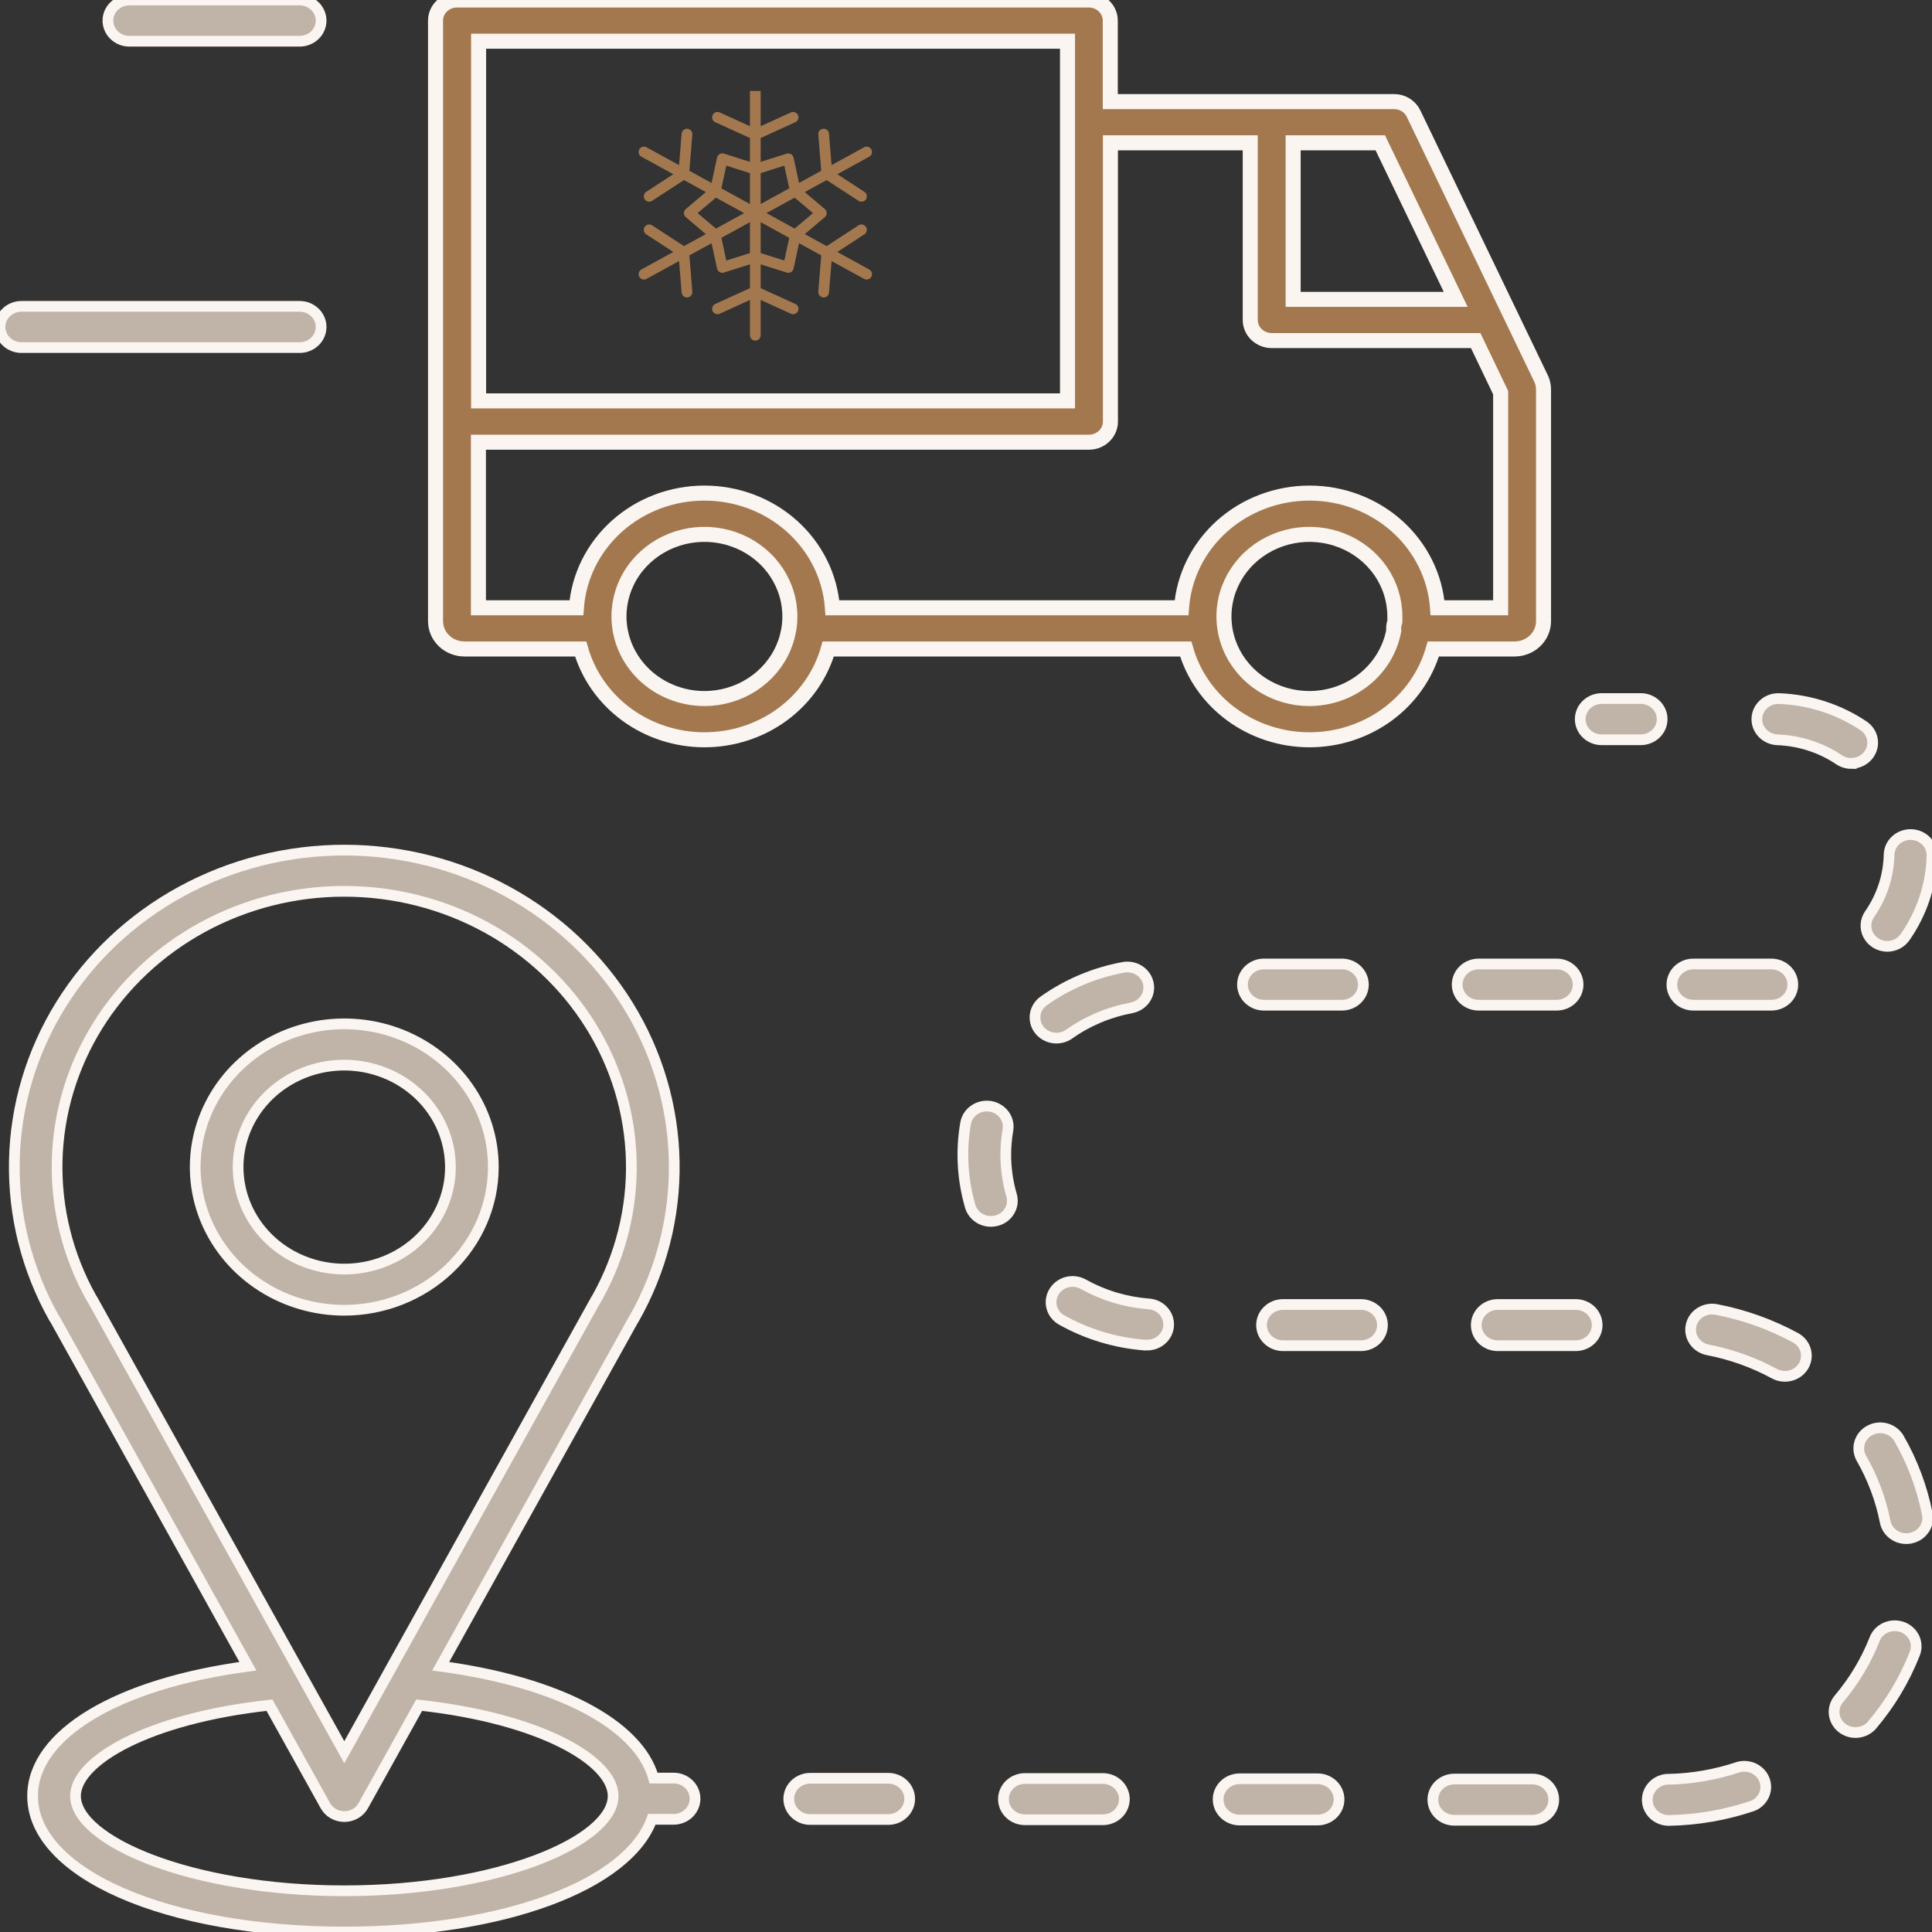 <svg width="90" height="90" viewBox="0 0 90 90" fill="none" xmlns="http://www.w3.org/2000/svg">
<rect x="0" y="0" width="90" height="90" fill="#333333" stroke="none"/>
<g clip-path="url(#clip0_1738_11265)">
<path d="M27.048 30.232H21.635C21.278 30.231 20.936 30.095 20.684 29.852C20.431 29.61 20.289 29.281 20.289 28.938V0.96C20.289 0.705 20.394 0.461 20.581 0.281C20.769 0.101 21.023 0 21.288 0L50.721 0C50.986 0 51.24 0.101 51.428 0.281C51.615 0.461 51.721 0.705 51.721 0.96V4.732H64.938C65.129 4.731 65.316 4.783 65.477 4.882C65.638 4.981 65.767 5.122 65.847 5.288L71.786 17.628C71.786 17.646 71.802 17.661 71.81 17.679C71.871 17.829 71.903 17.99 71.904 18.152V28.938C71.903 29.281 71.761 29.609 71.509 29.852C71.256 30.094 70.915 30.231 70.558 30.232H66.77C66.424 31.447 65.673 32.519 64.631 33.284C63.589 34.048 62.314 34.462 61.003 34.462C59.692 34.462 58.417 34.048 57.375 33.284C56.333 32.519 55.581 31.447 55.236 30.232H38.583C38.238 31.447 37.486 32.519 36.444 33.284C35.402 34.048 34.127 34.462 32.816 34.462C31.505 34.462 30.23 34.048 29.188 33.284C28.146 32.519 27.395 31.447 27.049 30.232H27.048ZM49.729 1.92H22.295V18.675H49.729V1.92ZM64.299 6.652H60.24V13.945H67.812L64.299 6.652ZM69.906 18.291L68.743 15.865H59.24C58.975 15.865 58.721 15.764 58.534 15.584C58.346 15.404 58.241 15.16 58.241 14.905V6.652H51.728V19.639C51.728 19.893 51.623 20.138 51.435 20.318C51.248 20.498 50.994 20.599 50.728 20.599H22.287V28.312H26.851C26.957 26.861 27.631 25.504 28.738 24.512C29.844 23.521 31.301 22.97 32.814 22.97C34.328 22.97 35.784 23.521 36.891 24.512C37.998 25.504 38.672 26.861 38.777 28.312H55.04C55.145 26.861 55.819 25.504 56.926 24.512C58.033 23.521 59.49 22.97 61.003 22.97C62.516 22.97 63.973 23.521 65.08 24.512C66.186 25.504 66.86 26.861 66.966 28.312H69.906V18.291ZM61.003 32.541C61.94 32.538 62.846 32.219 63.564 31.64C64.281 31.061 64.764 30.258 64.927 29.371C64.912 29.231 64.929 29.089 64.978 28.956C64.978 28.875 64.978 28.797 64.978 28.717C64.978 27.96 64.745 27.221 64.307 26.592C63.87 25.963 63.248 25.473 62.521 25.184C61.793 24.894 60.993 24.818 60.221 24.966C59.449 25.113 58.739 25.478 58.183 26.012C57.626 26.547 57.247 27.229 57.093 27.971C56.94 28.712 57.018 29.481 57.32 30.18C57.621 30.879 58.131 31.476 58.786 31.896C59.441 32.316 60.21 32.541 60.997 32.541H61.003ZM32.814 32.541C33.602 32.541 34.371 32.316 35.026 31.896C35.681 31.476 36.191 30.879 36.492 30.18C36.793 29.481 36.872 28.712 36.719 27.971C36.565 27.229 36.186 26.547 35.629 26.012C35.072 25.478 34.363 25.113 33.591 24.966C32.819 24.818 32.018 24.894 31.291 25.184C30.564 25.473 29.942 25.963 29.504 26.592C29.067 27.221 28.834 27.96 28.834 28.717C28.835 29.73 29.255 30.702 30.001 31.419C30.747 32.136 31.759 32.539 32.814 32.541Z" fill="#A3784E" stroke="#FAF5F0" stroke-width="0.7"/>
<path d="M16.039 61.037C14.666 61.037 13.323 60.646 12.181 59.913C11.038 59.181 10.148 58.139 9.622 56.92C9.096 55.701 8.959 54.359 9.227 53.065C9.495 51.771 10.156 50.582 11.127 49.649C12.098 48.716 13.336 48.081 14.683 47.823C16.03 47.566 17.427 47.698 18.696 48.203C19.965 48.709 21.049 49.564 21.812 50.661C22.575 51.758 22.982 53.048 22.981 54.368C22.98 56.136 22.247 57.831 20.946 59.082C19.645 60.332 17.88 61.035 16.039 61.037ZM16.039 49.617C15.061 49.617 14.105 49.895 13.291 50.417C12.478 50.939 11.844 51.681 11.469 52.549C11.094 53.417 10.996 54.372 11.187 55.294C11.377 56.215 11.848 57.062 12.54 57.727C13.231 58.391 14.113 58.844 15.072 59.027C16.031 59.211 17.026 59.117 17.93 58.757C18.833 58.398 19.606 57.789 20.149 57.008C20.693 56.226 20.983 55.308 20.983 54.368C20.982 53.109 20.46 51.901 19.533 51.011C18.607 50.12 17.35 49.619 16.039 49.617Z" fill="#C0B3A8" stroke="#FAF5F0" stroke-width="0.5"/>
<path d="M2.524 61.407C1.253 59.156 0.614 56.627 0.669 54.066C0.723 51.506 1.47 49.004 2.835 46.805C4.201 44.605 6.138 42.785 8.457 41.522C10.775 40.26 13.396 39.598 16.062 39.602C18.727 39.605 21.346 40.275 23.66 41.545C25.975 42.815 27.906 44.641 29.265 46.844C30.623 49.047 31.361 51.552 31.408 54.112C31.454 56.672 30.807 59.2 29.529 61.447C29.516 61.472 29.501 61.495 29.484 61.517L20.53 77.62C25.994 78.351 29.758 80.334 30.447 82.83H31.379C31.644 82.83 31.898 82.931 32.086 83.111C32.273 83.291 32.378 83.535 32.378 83.79C32.378 84.044 32.273 84.289 32.086 84.469C31.898 84.649 31.644 84.75 31.379 84.75H30.365C29.25 87.808 23.461 90 16.041 90C7.762 90 1.519 87.275 1.519 83.664C1.519 80.783 5.489 78.428 11.548 77.62L2.583 61.496C2.561 61.468 2.541 61.439 2.524 61.407ZM16.039 41.521C13.727 41.52 11.454 42.095 9.442 43.19C7.43 44.285 5.747 45.862 4.559 47.767C3.371 49.673 2.717 51.842 2.662 54.063C2.607 56.284 3.152 58.481 4.244 60.439C4.266 60.468 4.285 60.499 4.302 60.531L16.039 81.626L18.07 77.971L18.081 77.95L27.767 60.531C27.784 60.5 27.803 60.47 27.823 60.44C28.916 58.483 29.462 56.287 29.408 54.067C29.353 51.846 28.701 49.678 27.514 47.772C26.327 45.866 24.646 44.288 22.635 43.193C20.623 42.097 18.351 41.521 16.039 41.521ZM3.517 83.664C3.517 85.748 8.872 88.08 16.041 88.08C23.21 88.08 28.563 85.748 28.563 83.664C28.563 82.031 25.198 80.051 19.526 79.433L16.922 84.116C16.837 84.269 16.709 84.398 16.554 84.487C16.399 84.576 16.221 84.623 16.04 84.623C15.859 84.623 15.681 84.576 15.526 84.487C15.371 84.398 15.244 84.269 15.158 84.116L12.554 79.433C6.88 80.051 3.517 82.032 3.517 83.664Z" fill="#C0B3A8" stroke="#FAF5F0" stroke-width="0.5"/>
<path d="M78.775 61.754C78.801 61.63 78.851 61.513 78.924 61.408C78.997 61.303 79.091 61.213 79.2 61.143C79.309 61.073 79.432 61.024 79.561 61C79.689 60.975 79.822 60.975 79.951 61C81.246 61.249 82.491 61.694 83.641 62.318C83.872 62.444 84.041 62.652 84.112 62.897C84.183 63.143 84.149 63.405 84.019 63.627C83.888 63.849 83.671 64.012 83.416 64.08C83.16 64.148 82.887 64.116 82.656 63.99C81.694 63.467 80.651 63.093 79.567 62.884C79.438 62.86 79.315 62.812 79.205 62.742C79.094 62.673 79 62.583 78.926 62.478C78.853 62.373 78.801 62.255 78.775 62.13C78.749 62.006 78.749 61.879 78.775 61.754Z" fill="#C0B3A8" stroke="#FAF5F0" stroke-width="0.5"/>
<path d="M67.747 82.875H71.381C71.646 82.875 71.9 82.976 72.087 83.156C72.275 83.336 72.38 83.58 72.38 83.835C72.38 84.09 72.275 84.334 72.087 84.514C71.9 84.694 71.646 84.795 71.381 84.795H67.747C67.482 84.795 67.228 84.694 67.04 84.514C66.853 84.334 66.748 84.09 66.748 83.835C66.748 83.58 66.853 83.336 67.04 83.156C67.228 82.976 67.482 82.875 67.747 82.875Z" fill="#C0B3A8" stroke="#FAF5F0" stroke-width="0.5"/>
<path d="M77.727 82.886C78.836 82.862 79.934 82.671 80.981 82.318C81.226 82.251 81.489 82.276 81.715 82.388C81.942 82.501 82.115 82.692 82.199 82.923C82.284 83.154 82.273 83.407 82.17 83.631C82.066 83.855 81.878 84.032 81.643 84.126C80.397 84.548 79.089 84.776 77.769 84.802H77.747C77.482 84.805 77.227 84.706 77.037 84.528C76.848 84.35 76.74 84.107 76.737 83.853C76.734 83.598 76.837 83.353 77.022 83.171C77.207 82.989 77.46 82.885 77.725 82.882L77.727 82.886Z" fill="#C0B3A8" stroke="#FAF5F0" stroke-width="0.5"/>
<path d="M68.77 61.728C68.77 61.474 68.875 61.23 69.063 61.05C69.25 60.87 69.504 60.769 69.769 60.769H73.403C73.668 60.769 73.922 60.87 74.11 61.05C74.297 61.23 74.402 61.474 74.402 61.728C74.402 61.983 74.297 62.227 74.11 62.407C73.922 62.587 73.668 62.688 73.403 62.688H69.769C69.504 62.688 69.25 62.587 69.063 62.407C68.875 62.227 68.77 61.983 68.77 61.728Z" fill="#C0B3A8" stroke="#FAF5F0" stroke-width="0.5"/>
<path d="M72.514 46.826H68.881C68.616 46.826 68.362 46.725 68.174 46.545C67.987 46.365 67.881 46.121 67.881 45.866C67.881 45.612 67.987 45.367 68.174 45.187C68.362 45.007 68.616 44.906 68.881 44.906H72.514C72.779 44.906 73.034 45.007 73.221 45.187C73.408 45.367 73.514 45.612 73.514 45.866C73.514 46.121 73.408 46.365 73.221 46.545C73.034 46.725 72.779 46.826 72.514 46.826Z" fill="#C0B3A8" stroke="#FAF5F0" stroke-width="0.5"/>
<path d="M86.239 35.566C86.035 35.565 85.837 35.504 85.67 35.391C84.826 34.825 83.829 34.502 82.8 34.463C82.668 34.458 82.54 34.427 82.421 34.374C82.301 34.321 82.194 34.246 82.105 34.153C82.016 34.06 81.948 33.952 81.902 33.833C81.857 33.715 81.837 33.589 81.842 33.463C81.848 33.337 81.879 33.213 81.934 33.098C81.99 32.984 82.068 32.881 82.165 32.796C82.261 32.71 82.374 32.644 82.498 32.6C82.621 32.557 82.752 32.538 82.883 32.543C84.292 32.598 85.655 33.039 86.811 33.813C86.985 33.931 87.115 34.098 87.183 34.291C87.251 34.484 87.254 34.693 87.19 34.887C87.126 35.082 87 35.252 86.829 35.372C86.658 35.493 86.451 35.558 86.239 35.559V35.566Z" fill="#C0B3A8" stroke="#FAF5F0" stroke-width="0.5"/>
<path d="M83.516 45.866C83.516 46.121 83.41 46.365 83.223 46.545C83.035 46.725 82.781 46.826 82.516 46.826H78.883C78.618 46.826 78.363 46.725 78.176 46.545C77.989 46.365 77.883 46.121 77.883 45.866C77.883 45.612 77.989 45.367 78.176 45.187C78.363 45.007 78.618 44.906 78.883 44.906H82.516C82.781 44.906 83.035 45.007 83.223 45.187C83.41 45.367 83.516 45.612 83.516 45.866Z" fill="#C0B3A8" stroke="#FAF5F0" stroke-width="0.5"/>
<path d="M87.914 44.085C87.734 44.083 87.557 44.034 87.403 43.944C87.249 43.853 87.123 43.725 87.038 43.571C86.954 43.418 86.915 43.245 86.925 43.072C86.934 42.899 86.992 42.731 87.093 42.587C87.664 41.764 87.98 40.802 88.001 39.814C88.008 39.559 88.119 39.317 88.311 39.142C88.503 38.966 88.76 38.871 89.025 38.877C89.29 38.883 89.542 38.991 89.725 39.175C89.907 39.359 90.006 39.606 90 39.861C89.966 41.215 89.53 42.532 88.745 43.657C88.653 43.788 88.53 43.896 88.385 43.971C88.24 44.045 88.079 44.084 87.914 44.085Z" fill="#C0B3A8" stroke="#FAF5F0" stroke-width="0.5"/>
<path d="M88.799 71.675C88.567 71.675 88.342 71.596 88.163 71.454C87.984 71.311 87.863 71.113 87.82 70.893C87.613 69.847 87.234 68.839 86.697 67.907C86.58 67.685 86.557 67.428 86.633 67.191C86.709 66.953 86.878 66.753 87.105 66.633C87.331 66.512 87.597 66.481 87.847 66.546C88.097 66.61 88.311 66.765 88.445 66.978C89.086 68.088 89.537 69.289 89.782 70.536C89.806 70.659 89.805 70.787 89.779 70.91C89.752 71.034 89.7 71.151 89.626 71.255C89.552 71.359 89.458 71.448 89.348 71.518C89.238 71.587 89.115 71.634 88.986 71.658C88.924 71.669 88.862 71.675 88.799 71.675Z" fill="#C0B3A8" stroke="#FAF5F0" stroke-width="0.5"/>
<path d="M87.318 76.384C87.362 76.262 87.43 76.149 87.519 76.053C87.609 75.957 87.718 75.879 87.839 75.824C87.961 75.77 88.093 75.739 88.227 75.734C88.361 75.729 88.495 75.751 88.621 75.796C88.746 75.843 88.861 75.912 88.957 76.002C89.054 76.091 89.131 76.199 89.184 76.317C89.236 76.436 89.263 76.564 89.263 76.693C89.263 76.822 89.237 76.949 89.184 77.068C88.715 78.253 88.052 79.359 87.22 80.344C87.138 80.444 87.036 80.526 86.921 80.588C86.805 80.649 86.678 80.688 86.547 80.702C86.416 80.716 86.283 80.704 86.156 80.669C86.029 80.633 85.911 80.573 85.809 80.494C85.706 80.414 85.621 80.315 85.558 80.204C85.495 80.092 85.456 79.97 85.443 79.844C85.43 79.717 85.443 79.59 85.481 79.468C85.52 79.347 85.583 79.234 85.667 79.136C86.365 78.309 86.923 77.38 87.318 76.384Z" fill="#C0B3A8" stroke="#FAF5F0" stroke-width="0.5"/>
<path d="M47.743 82.851H51.377C51.642 82.851 51.896 82.952 52.084 83.132C52.271 83.312 52.377 83.556 52.377 83.811C52.377 84.065 52.271 84.309 52.084 84.489C51.896 84.669 51.642 84.77 51.377 84.77H47.743C47.478 84.77 47.224 84.669 47.037 84.489C46.849 84.309 46.744 84.065 46.744 83.811C46.744 83.556 46.849 83.312 47.037 83.132C47.224 82.952 47.478 82.851 47.743 82.851Z" fill="#C0B3A8" stroke="#FAF5F0" stroke-width="0.5"/>
<path d="M46.132 51.537C46.393 51.58 46.626 51.72 46.78 51.927C46.934 52.134 46.996 52.391 46.953 52.642C46.887 53.024 46.854 53.41 46.853 53.798C46.853 54.433 46.944 55.066 47.122 55.677C47.158 55.799 47.168 55.926 47.153 56.051C47.137 56.177 47.096 56.298 47.032 56.408C46.968 56.518 46.881 56.615 46.778 56.693C46.675 56.771 46.556 56.828 46.43 56.862C46.342 56.886 46.251 56.898 46.159 56.897C45.942 56.897 45.73 56.829 45.557 56.703C45.384 56.577 45.258 56.4 45.198 56.199C44.831 54.937 44.757 53.613 44.982 52.321C45.027 52.071 45.173 51.849 45.389 51.702C45.604 51.555 45.871 51.496 46.132 51.537Z" fill="#C0B3A8" stroke="#FAF5F0" stroke-width="0.5"/>
<path d="M37.743 82.839H41.377C41.642 82.839 41.896 82.94 42.084 83.12C42.271 83.3 42.377 83.544 42.377 83.799C42.377 84.053 42.271 84.298 42.084 84.478C41.896 84.658 41.642 84.759 41.377 84.759H37.743C37.478 84.759 37.224 84.658 37.037 84.478C36.849 84.298 36.744 84.053 36.744 83.799C36.744 83.544 36.849 83.3 37.037 83.12C37.224 82.94 37.478 82.839 37.743 82.839Z" fill="#C0B3A8" stroke="#FAF5F0" stroke-width="0.5"/>
<path d="M58.768 61.728C58.768 61.474 58.873 61.23 59.061 61.05C59.248 60.87 59.502 60.769 59.767 60.769H63.401C63.666 60.769 63.92 60.87 64.108 61.05C64.295 61.23 64.4 61.474 64.4 61.728C64.4 61.983 64.295 62.227 64.108 62.407C63.92 62.587 63.666 62.688 63.401 62.688H59.767C59.502 62.688 59.248 62.587 59.061 62.407C58.873 62.227 58.768 61.983 58.768 61.728Z" fill="#C0B3A8" stroke="#FAF5F0" stroke-width="0.5"/>
<path d="M52.712 46.95C51.661 47.144 50.667 47.561 49.806 48.172C49.7 48.247 49.58 48.301 49.452 48.331C49.325 48.361 49.193 48.367 49.063 48.348C48.933 48.329 48.809 48.286 48.696 48.22C48.584 48.155 48.486 48.069 48.408 47.968C48.331 47.866 48.274 47.751 48.243 47.629C48.212 47.506 48.206 47.379 48.225 47.255C48.245 47.13 48.29 47.01 48.358 46.902C48.426 46.794 48.515 46.7 48.621 46.626C49.718 45.846 50.983 45.312 52.324 45.064C52.453 45.039 52.585 45.04 52.714 45.065C52.842 45.09 52.965 45.139 53.073 45.21C53.182 45.281 53.275 45.371 53.348 45.476C53.42 45.581 53.471 45.699 53.495 45.823C53.521 45.947 53.52 46.074 53.494 46.197C53.468 46.321 53.416 46.438 53.343 46.543C53.27 46.648 53.176 46.737 53.066 46.807C52.957 46.876 52.834 46.925 52.705 46.949L52.712 46.95Z" fill="#C0B3A8" stroke="#FAF5F0" stroke-width="0.5"/>
<path d="M49.101 60.175C49.166 60.065 49.254 59.97 49.358 59.893C49.462 59.816 49.581 59.76 49.708 59.727C49.835 59.695 49.968 59.687 50.098 59.704C50.228 59.721 50.353 59.762 50.467 59.826C51.389 60.341 52.418 60.653 53.481 60.739C53.746 60.749 53.996 60.861 54.175 61.048C54.355 61.236 54.45 61.484 54.439 61.739C54.428 61.993 54.312 62.233 54.116 62.406C53.921 62.578 53.663 62.669 53.398 62.658H53.312C51.952 62.55 50.634 62.15 49.455 61.489C49.342 61.425 49.243 61.34 49.164 61.24C49.085 61.139 49.027 61.024 48.994 60.902C48.962 60.78 48.954 60.653 48.972 60.528C48.99 60.404 49.034 60.283 49.101 60.175Z" fill="#C0B3A8" stroke="#FAF5F0" stroke-width="0.5"/>
<path d="M62.513 46.826H58.879C58.614 46.826 58.36 46.725 58.172 46.545C57.985 46.365 57.88 46.121 57.88 45.866C57.88 45.612 57.985 45.367 58.172 45.187C58.36 45.007 58.614 44.906 58.879 44.906H62.513C62.778 44.906 63.032 45.007 63.219 45.187C63.407 45.367 63.512 45.612 63.512 45.866C63.512 46.121 63.407 46.365 63.219 46.545C63.032 46.725 62.778 46.826 62.513 46.826Z" fill="#C0B3A8" stroke="#FAF5F0" stroke-width="0.5"/>
<path d="M57.745 82.863H61.379C61.644 82.863 61.898 82.964 62.086 83.144C62.273 83.325 62.378 83.569 62.378 83.823C62.378 84.078 62.273 84.322 62.086 84.502C61.898 84.682 61.644 84.783 61.379 84.783H57.745C57.48 84.783 57.226 84.682 57.039 84.502C56.851 84.322 56.746 84.078 56.746 83.823C56.746 83.569 56.851 83.325 57.039 83.144C57.226 82.964 57.48 82.863 57.745 82.863Z" fill="#C0B3A8" stroke="#FAF5F0" stroke-width="0.5"/>
<path d="M73.614 33.501C73.614 33.246 73.719 33.002 73.906 32.822C74.094 32.642 74.348 32.541 74.613 32.541H76.43C76.695 32.541 76.949 32.642 77.136 32.822C77.324 33.002 77.429 33.246 77.429 33.501C77.429 33.756 77.324 34 77.136 34.18C76.949 34.36 76.695 34.461 76.43 34.461H74.613C74.348 34.461 74.094 34.36 73.906 34.18C73.719 34 73.614 33.756 73.614 33.501Z" fill="#C0B3A8" stroke="#FAF5F0" stroke-width="0.5"/>
<path d="M13.959 1.92H6.027C5.762 1.92 5.507 1.819 5.32 1.639C5.133 1.459 5.027 1.215 5.027 0.96C5.027 0.705 5.133 0.461 5.32 0.281C5.507 0.101 5.762 0 6.027 0L13.959 0C14.224 0 14.478 0.101 14.666 0.281C14.853 0.461 14.958 0.705 14.958 0.96C14.958 1.215 14.853 1.459 14.666 1.639C14.478 1.819 14.224 1.92 13.959 1.92Z" fill="#C0B3A8" stroke="#FAF5F0" stroke-width="0.5"/>
<path d="M0.999 14.271H13.959C14.224 14.271 14.478 14.373 14.666 14.553C14.853 14.733 14.958 14.977 14.958 15.231C14.958 15.486 14.853 15.73 14.666 15.91C14.478 16.09 14.224 16.191 13.959 16.191H0.999C0.734 16.191 0.48 16.09 0.293 15.91C0.105 15.73 4.19617e-05 15.486 4.19617e-05 15.231C4.19617e-05 14.977 0.105 14.733 0.293 14.553C0.48 14.373 0.734 14.271 0.999 14.271Z" fill="#C0B3A8" stroke="#FAF5F0" stroke-width="0.5"/>
<g clip-path="url(#clip1_1738_11265)">
<path d="M33.321 10.95L33.648 12.458L35.186 11.972L36.723 12.458L37.049 10.95L38.26 9.927L37.049 8.904L36.723 7.396L35.185 7.881L33.648 7.395L33.321 8.903L32.111 9.927L33.321 10.95ZM33.321 10.95L40.371 7.081M33.321 10.95L30 12.772M35.185 4.235V11.973V15.618M33.424 5.466L35.186 6.268L36.946 5.466M36.946 14.387L35.185 13.585L33.424 14.387M38.369 6.247L38.519 8.097L40.13 9.146M32.002 13.606L31.852 11.756L30.241 10.707M40.371 12.772L37.049 10.95L30 7.081M40.13 10.707L38.519 11.756M38.369 13.606L38.519 11.756M30.241 9.146L31.852 8.097L32.002 6.247" stroke="#A3784E" stroke-width="0.5" stroke-linecap="round" stroke-linejoin="round"/>
</g>
</g>
<defs>
<clipPath id="clip0_1738_11265">
<rect width="90" height="90" fill="white" transform="matrix(-1 0 0 1 90 0)"/>
</clipPath>
<clipPath id="clip1_1738_11265">
<rect width="13.333" height="12.706" fill="white" transform="translate(28.889 4.235)"/>
</clipPath>
</defs>
</svg>
